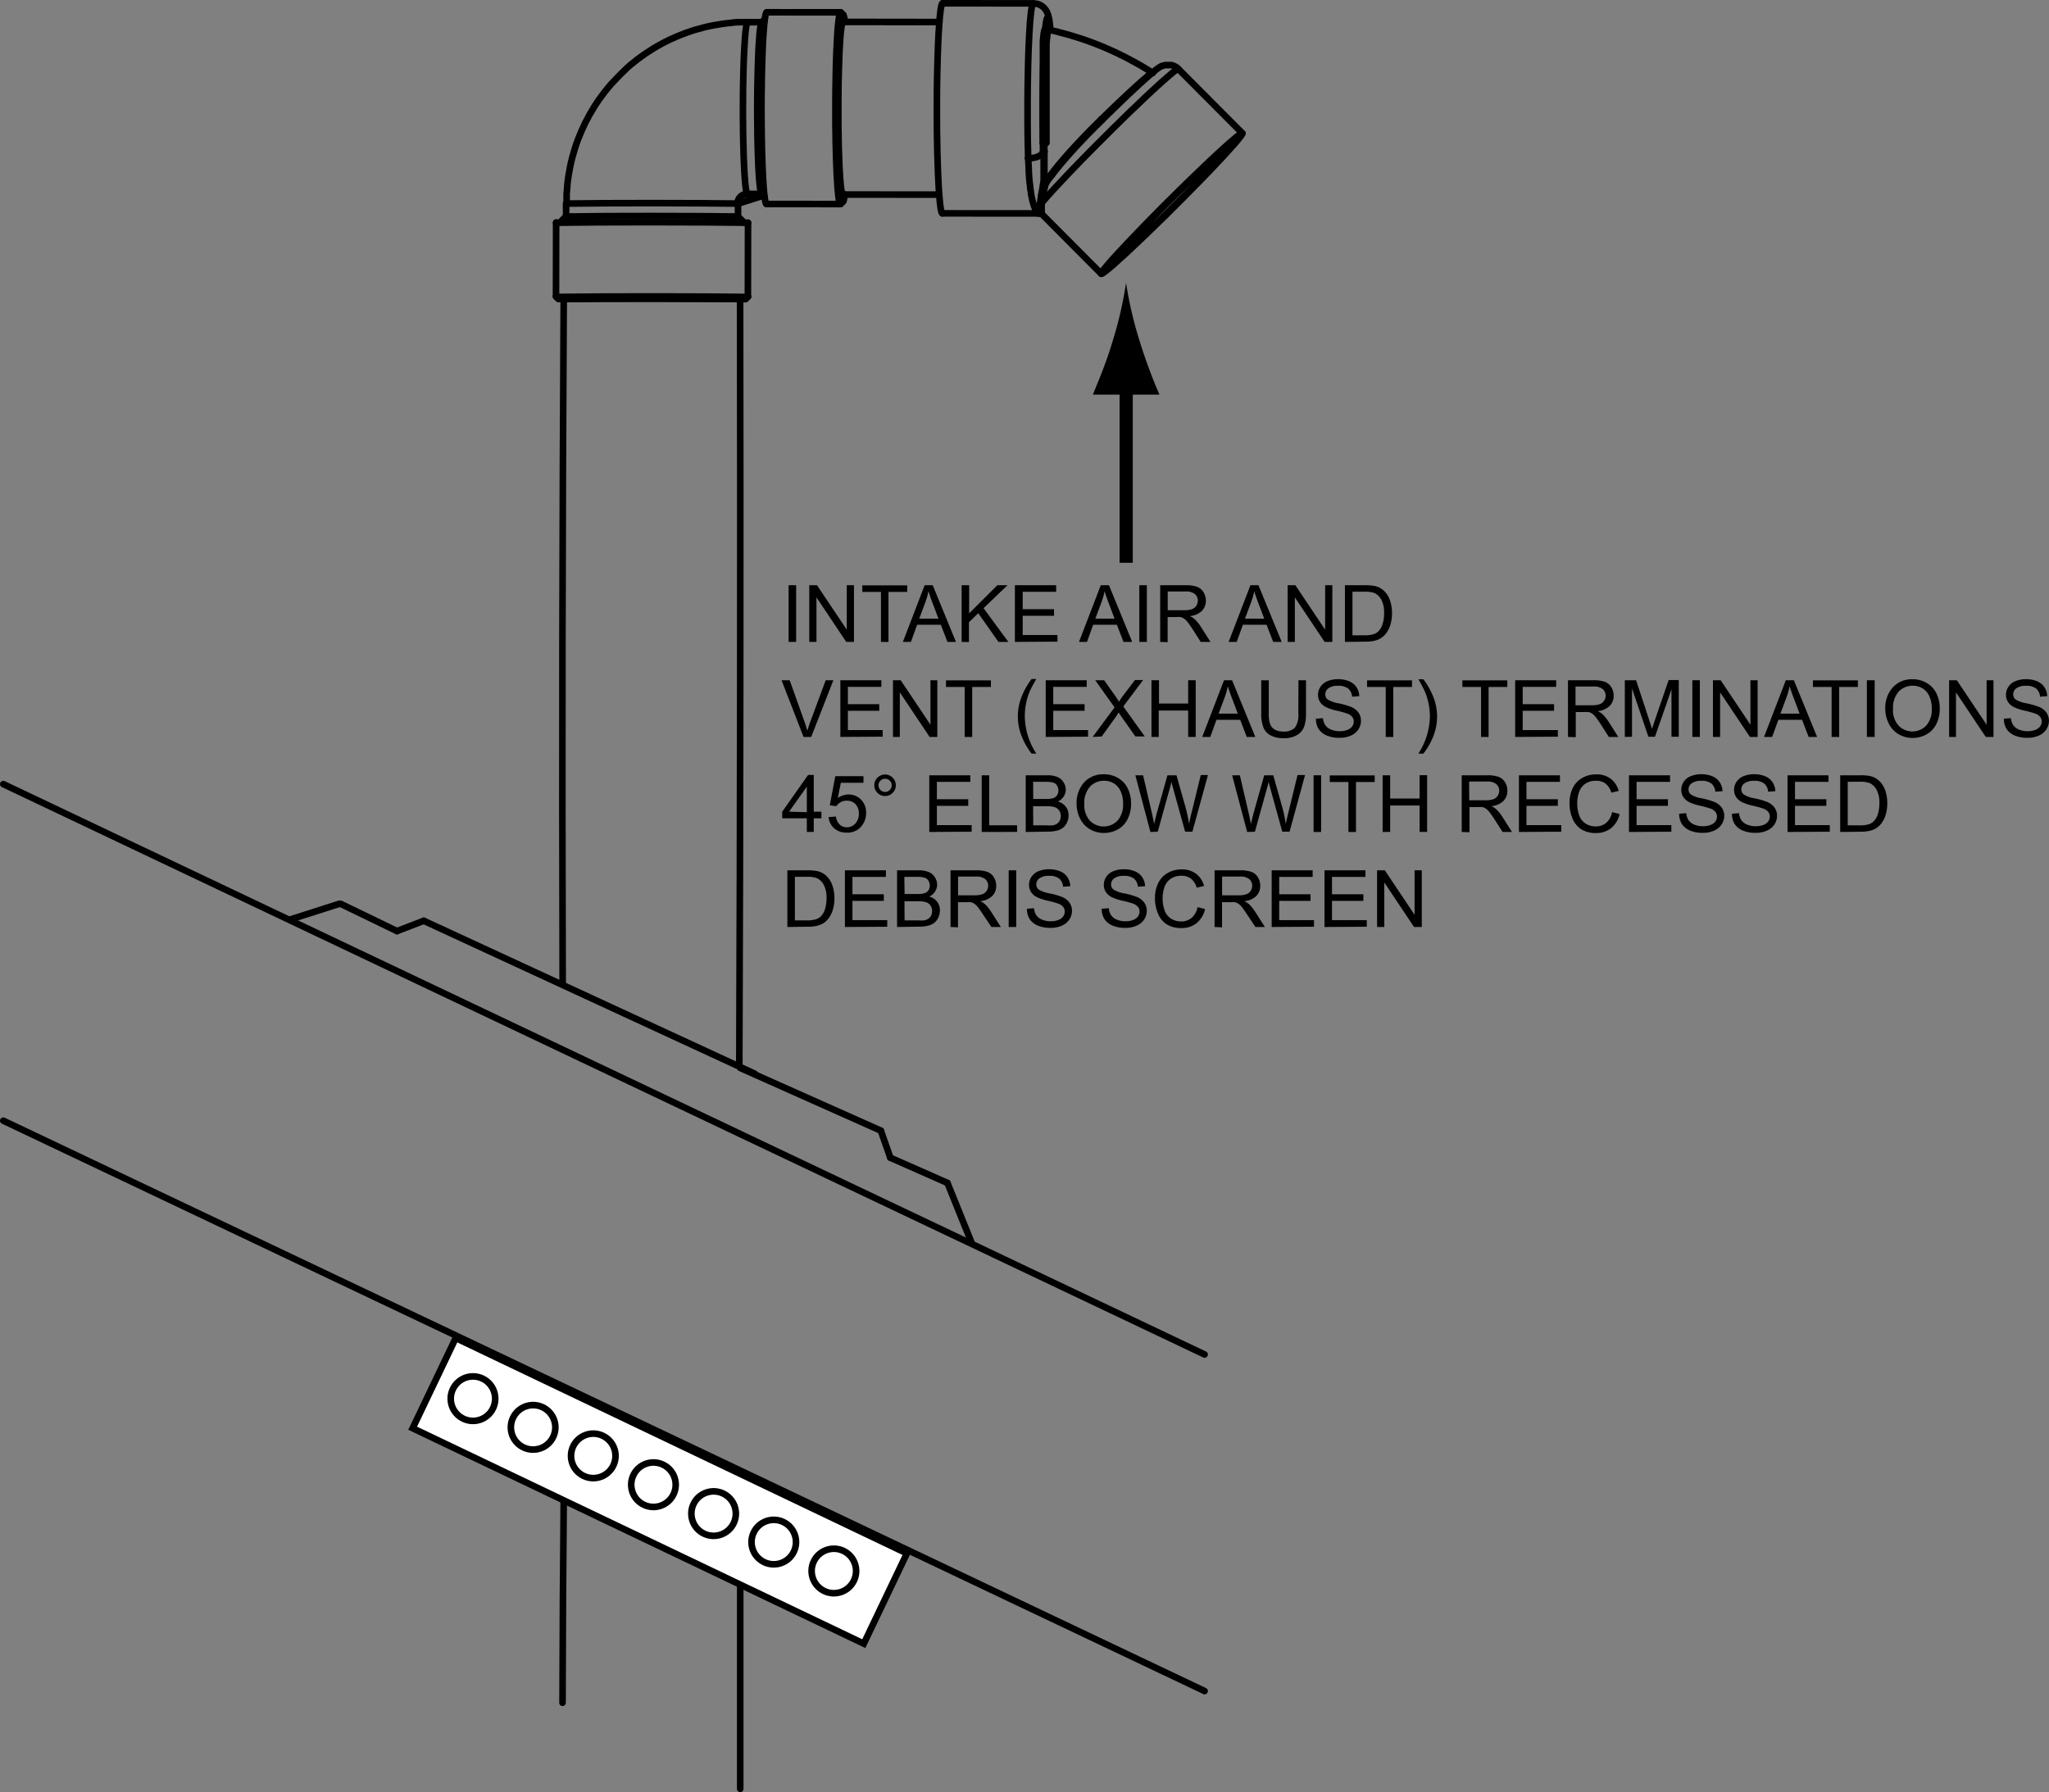 <svg id="arrows" xmlns="http://www.w3.org/2000/svg" viewBox="0 0 310.41 271.57"><rect x="0" y="0" width="310.41" height="271.57" fill="#808080" stroke="none"/><title>standard_vent_intake_air_terminations</title><path d="M112,161.33q.22-58,.12-116" style="fill:none;stroke:#000;stroke-linecap:round;stroke-linejoin:round"/><path d="M85.4,45.29q-.31,51.79-.16,103.57" style="fill:none;stroke:#000;stroke-linecap:round;stroke-linejoin:round"/><path d="M112.14,271.07q0-18.09,0-36.18" style="fill:none;stroke:#000;stroke-linecap:round;stroke-linejoin:round"/><path d="M85.4,227.29q-.15,15.37-.18,30.73" style="fill:none;stroke:#000;stroke-linecap:round;stroke-linejoin:round"/><line x1="127.36" y1="30.9" x2="127.72" y2="30.54" style="fill:none;stroke:#000;stroke-linecap:round;stroke-linejoin:round"/><g id="SPLINE"><line x1="127.75" y1="2.26" x2="127.39" y2="1.89" style="fill:none;stroke:#000;stroke-linecap:round;stroke-linejoin:round"/></g><g id="SPLINE-2" data-name="SPLINE"><line x1="127.35" y1="1.87" x2="116.16" y2="1.86" style="fill:none;stroke:#000;stroke-linecap:round;stroke-linejoin:round"/></g><line x1="116.12" y1="30.91" x2="127.32" y2="30.92" style="fill:none;stroke:#000;stroke-linecap:round;stroke-linejoin:round"/><line x1="84.23" y1="44.92" x2="84.59" y2="45.29" style="fill:none;stroke:#000;stroke-linecap:round;stroke-linejoin:round"/><line x1="112.94" y1="45.32" x2="113.3" y2="44.96" style="fill:none;stroke:#000;stroke-linecap:round;stroke-linejoin:round"/><line x1="113.3" y1="44.96" x2="113.32" y2="33.75" style="fill:none;stroke:#000;stroke-linecap:round;stroke-linejoin:round"/><line x1="84.25" y1="33.71" x2="84.23" y2="44.92" style="fill:none;stroke:#000;stroke-linecap:round;stroke-linejoin:round"/><line x1="112.73" y1="33.73" x2="111.8" y2="32.81" style="fill:none;stroke:#000;stroke-linecap:round;stroke-linejoin:round"/><line x1="85.76" y1="32.77" x2="84.84" y2="33.7" style="fill:none;stroke:#000;stroke-linecap:round;stroke-linejoin:round"/><g id="SPLINE-3" data-name="SPLINE"><line x1="115.86" y1="2.91" x2="115.39" y2="3.38" style="fill:none;stroke:#000;stroke-linecap:round;stroke-linejoin:round"/></g><line x1="115.6" y1="29.62" x2="115.83" y2="29.86" style="fill:none;stroke:#000;stroke-linecap:round;stroke-linejoin:round"/><g id="SPLINE-4" data-name="SPLINE"><line x1="115.41" y1="3.37" x2="113.26" y2="3.36" style="fill:none;stroke:#000;stroke-linecap:round;stroke-linejoin:round"/></g><path d="M113.26,3.36l-1,0h0c-.47,0-.94,0-1.4.09h0q-.7.06-1.4.16h0q-.7.1-1.39.23h0q-.69.13-1.37.3h0q-.68.17-1.36.37h0q-.67.2-1.34.44h0q-.66.24-1.31.51h0q-.65.27-1.28.57h0q-.63.3-1.25.64h0q-.62.33-1.22.7h0q-.6.37-1.18.76h0q-.58.4-1.14.82h0q-.56.43-1.1.88h0q-.54.45-1,.93h0q-.51.48-1,1h0q-.49.51-.95,1h0q-.46.53-.9,1.08h0q-.43.55-.84,1.13h0q-.41.57-.78,1.17h0q-.37.59-.72,1.21h0q-.34.61-.66,1.24h0q-.31.63-.59,1.28h0q-.28.65-.53,1.3h0q-.25.66-.46,1.33h0q-.21.67-.39,1.35h0q-.18.68-.32,1.37h0q-.14.69-.25,1.38h0q-.11.7-.18,1.4h0c0,.47-.09.93-.11,1.4h0c0,.45,0,.91,0,1.36" style="fill:none;stroke:#000;stroke-linecap:round;stroke-linejoin:round"/><line x1="111.8" y1="32.81" x2="111.81" y2="30.85" style="fill:none;stroke:#000;stroke-linecap:round;stroke-linejoin:round"/><line x1="85.76" y1="30.82" x2="85.76" y2="32.77" style="fill:none;stroke:#000;stroke-linecap:round;stroke-linejoin:round"/><line x1="127.68" y1="29.48" x2="142.28" y2="29.49" style="fill:none;stroke:#000;stroke-linecap:round;stroke-linejoin:round"/><g id="SPLINE-5" data-name="SPLINE"><line x1="142.31" y1="3.34" x2="127.71" y2="3.32" style="fill:none;stroke:#000;stroke-linecap:round;stroke-linejoin:round"/></g><g id="SPLINE-6" data-name="SPLINE"><line x1="188.21" y1="20.19" x2="178.52" y2="10.46" style="fill:none;stroke:#000;stroke-linecap:round;stroke-linejoin:round"/></g><g id="SPLINE-7" data-name="SPLINE"><line x1="157.74" y1="32.35" x2="166.83" y2="41.48" style="fill:none;stroke:#000;stroke-linecap:round;stroke-linejoin:round"/></g><g id="SPLINE-8" data-name="SPLINE"><path d="M166.91,18.22l-.52.51h0l-.13.13" style="fill:none;stroke:#000;stroke-linecap:round;stroke-linejoin:round"/></g><g id="SPLINE-9" data-name="SPLINE"><path d="M178.51,10.46l-.1-.11h0a1.62,1.62,0,0,0-.31-.23h0a2.43,2.43,0,0,0-.33-.16h0a2.14,2.14,0,0,0-.33-.1h0l-.32,0h-.3l-.27,0h0l-.23.05h0l-.2.07h0L176,10h0l-.16.08h0l-.16.1h0l-.2.13h0l-.31.22h0l-.32.26h0l-.34.28h0l-.4.35h0l-.43.38h0l-.46.42h0l-.5.45h0l-.53.49h0l-.56.52h0l-.59.55h0l-.61.58h0l-.63.6h0l-.65.63h0l-.66.64h0l-.68.66h0l-.68.67h0l-.17.17" style="fill:none;stroke:#000;stroke-linecap:round;stroke-linejoin:round"/></g><line x1="142.77" y1="32.33" x2="157.3" y2="32.34" style="fill:none;stroke:#000;stroke-linecap:round;stroke-linejoin:round"/><g id="SPLINE-10" data-name="SPLINE"><line x1="156.54" y1="0.51" x2="142.8" y2="0.5" style="fill:none;stroke:#000;stroke-linecap:round;stroke-linejoin:round"/></g><g id="SPLINE-11" data-name="SPLINE"><path d="M159.08,4.56l0-.34h0c0-.18,0-.35-.05-.51h0c0-.17,0-.32-.06-.47h0c0-.16,0-.3-.07-.44h0c0-.14-.06-.28-.09-.42h0c0-.09-.05-.18-.09-.28h0l-.08-.2h0l-.11-.21h0a2.25,2.25,0,0,0-.14-.22h0a2.35,2.35,0,0,0-.18-.23h0a2.26,2.26,0,0,0-.23-.22h0a2.24,2.24,0,0,0-.29-.2h0a2.16,2.16,0,0,0-.33-.16h0a2.61,2.61,0,0,0-.36-.1h0a1.47,1.47,0,0,0-.37,0h-.05" style="fill:none;stroke:#000;stroke-linecap:round;stroke-linejoin:round"/></g><g id="SPLINE-12" data-name="SPLINE"><path d="M174.64,11.06l-.87-.55h0q-.79-.49-1.6-.94h0q-.81-.45-1.64-.88h0q-.83-.42-1.67-.82h0q-.84-.39-1.7-.75h0q-.86-.36-1.73-.68h0q-.87-.33-1.75-.62h0q-.88-.29-1.78-.55h0c-.6-.17-1.19-.33-1.8-.48h0l-1.24-.29" style="fill:none;stroke:#000;stroke-linecap:round;stroke-linejoin:round"/></g><g id="SPLINE-13" data-name="SPLINE"><path d="M158.85,4.5l-.05,0h0" style="fill:none;stroke:#000;stroke-linecap:round;stroke-linejoin:round"/></g><g id="SPLINE-14" data-name="SPLINE"><path d="M157.3,32.34h.05a1.43,1.43,0,0,0,.29,0" style="fill:none;stroke:#000;stroke-linecap:round;stroke-linejoin:round"/></g><g id="SPLINE-15" data-name="SPLINE"><path d="M157.63,32.32h.06l0,0" style="fill:none;stroke:#000;stroke-linecap:round;stroke-linejoin:round"/></g><path d="M112.14,45.32c-6.61-.08-19.77-.11-26.38,0" style="fill:none;stroke:#000;stroke-linecap:round;stroke-linejoin:round"/><path d="M85.75,45.28H85.4" style="fill:none;stroke:#000;stroke-linecap:round;stroke-linejoin:round"/><polyline points="128 3.32 127.98 3.16 127.93 2.82 127.87 2.55 127.81 2.37 127.76 2.26 127.7 2.24 127.64 2.29 127.59 2.43 127.53 2.65 127.47 2.94 127.42 3.32 127.37 3.77 127.32 4.29 127.27 4.88 127.22 5.53 127.18 6.25 127.14 7.03 127.1 7.86 127.07 8.74 127.04 9.66 127.01 10.62 126.99 11.62 126.97 12.64 126.95 13.68 126.94 14.74 126.94 15.81 126.94 16.88 126.94 17.95 126.95 19.01 126.96 20.06 126.98 21.08 127 22.08 127.02 23.04 127.05 23.97 127.08 24.85 127.11 25.69 127.15 26.47 127.19 27.2 127.24 27.86 127.29 28.45 127.33 28.98 127.39 29.44 127.44 29.82 127.5 30.12 127.55 30.35 127.61 30.49 127.67 30.56 127.72 30.54 127.78 30.45 127.84 30.27 127.89 30.01 127.95 29.68 127.97 29.48" style="fill:none;stroke:#000;stroke-linecap:round;stroke-linejoin:round"/><polyline points="127.36 30.9 127.32 30.92 127.26 30.88 127.2 30.75 127.14 30.55 127.09 30.26 127.03 29.9 126.98 29.46 126.93 28.95 126.88 28.37 126.84 27.72 126.79 27.01 126.75 26.24 126.72 25.41 126.68 24.54 126.65 23.61 126.63 22.65 126.6 21.65 126.59 20.63 126.57 19.58 126.56 18.51 126.56 17.43 126.56 16.34 126.56 15.26 126.57 14.18 126.58 13.11 126.6 12.06 126.62 11.04 126.64 10.05 126.67 9.09 126.7 8.17 126.74 7.3 126.78 6.48 126.82 5.71 126.86 5.01 126.91 4.37 126.96 3.79 127.02 3.29 127.07 2.86 127.12 2.5 127.18 2.23 127.24 2.03 127.3 1.91 127.35 1.87 127.39 1.89" style="fill:none;stroke:#000;stroke-linecap:round;stroke-linejoin:round"/><polyline points="116.16 1.86 116.1 1.9 116.04 2.02 115.98 2.21 115.93 2.49 115.87 2.85 115.82 3.28 115.77 3.78 115.72 4.35 115.67 5 115.62 5.7 115.58 6.47 115.54 7.29 115.51 8.16 115.47 9.08 115.45 10.04 115.42 11.03 115.4 12.05 115.39 13.1 115.37 14.17 115.36 15.25 115.36 16.33 115.36 17.42 115.37 18.5 115.38 19.57 115.39 20.61 115.41 21.64 115.43 22.64 115.46 23.6 115.49 24.52 115.52 25.4 115.56 26.23 115.6 27 115.64 27.71 115.69 28.36 115.73 28.94 115.78 29.45 115.84 29.89 115.89 30.25 115.95 30.54 116.01 30.74 116.06 30.87 116.12 30.91 116.12 30.91" style="fill:none;stroke:#000;stroke-linecap:round;stroke-linejoin:round"/><polyline points="127.71 3.32 127.66 3.36 127.6 3.47 127.55 3.67 127.5 3.94 127.44 4.3 127.39 4.72 127.34 5.22 127.3 5.79 127.25 6.42 127.21 7.12 127.17 7.87 127.14 8.67 127.11 9.52 127.08 10.42 127.06 11.35 127.03 12.31 127.02 13.3 127.01 14.3 127 15.32 127 16.35 127 17.38 127 18.39 127.01 19.4 127.03 20.39 127.04 21.36 127.06 22.29 127.09 23.19 127.12 24.05 127.15 24.86 127.19 25.61 127.23 26.31 127.27 26.95 127.32 27.52 127.36 28.03 127.41 28.46 127.47 28.82 127.52 29.1 127.57 29.31 127.63 29.43 127.68 29.48 127.68 29.48" style="fill:none;stroke:#000;stroke-linecap:round;stroke-linejoin:round"/><polyline points="112.92 45.32 112.82 45.31 112.64 45.31 112.39 45.31 112.05 45.3 111.64 45.3 111.15 45.29 110.59 45.29 109.97 45.28 109.28 45.28 108.53 45.28 107.73 45.27 106.87 45.27 105.97 45.27 105.03 45.26 104.05 45.26 103.04 45.26 102 45.26 100.95 45.25 99.88 45.25 98.81 45.25 97.74 45.25 96.67 45.25 95.62 45.25 94.58 45.25 93.57 45.25 92.59 45.25 91.64 45.25 90.74 45.25 89.88 45.25 89.07 45.25 88.31 45.26 87.62 45.26 86.99 45.26 86.43 45.26 85.94 45.27 85.52 45.27 85.17 45.27 84.91 45.27 84.72 45.28 84.62 45.28 84.6 45.29 84.65 45.29 84.79 45.3 85.01 45.3 85.31 45.3 85.4 45.3" style="fill:none;stroke:#000;stroke-linecap:round;stroke-linejoin:round"/><polyline points="112.14 45.34 112.2 45.34 112.5 45.33 112.73 45.33 112.87 45.33 112.94 45.32 112.92 45.32" style="fill:none;stroke:#000;stroke-linecap:round;stroke-linejoin:round"/><line x1="113.28" y1="44.96" x2="113.3" y2="44.96" style="fill:none;stroke:#000;stroke-linecap:round;stroke-linejoin:round"/><path d="M113.28,45c-7.28-.1-21.76-.11-29,0" style="fill:none;stroke:#000;stroke-linecap:round;stroke-linejoin:round"/><path d="M113.32,33.75c-7.29-.1-21.78-.12-29.07,0" style="fill:none;stroke:#000;stroke-linecap:round;stroke-linejoin:round"/><path d="M111.8,32.81c-6.53-.09-19.51-.11-26,0" style="fill:none;stroke:#000;stroke-linecap:round;stroke-linejoin:round"/><line x1="115.6" y1="29.62" x2="115.36" y2="29.38" style="fill:none;stroke:#000;stroke-linecap:round;stroke-linejoin:round"/><polyline points="115.36 29.38 115.31 29.28 115.25 29.1 115.2 28.84 115.15 28.5 115.1 28.08 115.05 27.59 115 27.03 114.96 26.41 114.92 25.72 114.88 24.97 114.85 24.17 114.82 23.32 114.79 22.43 114.77 21.5 114.75 20.54 114.74 19.55 114.73 18.54 114.72 17.52 114.72 16.49 114.72 15.46 114.73 14.44 114.74 13.43 114.76 12.43 114.78 11.46 114.8 10.53 114.83 9.63 114.86 8.77 114.89 7.96 114.93 7.2 114.97 6.5 115.02 5.86 115.06 5.29 115.11 4.78 115.16 4.35 115.22 4 115.27 3.72 115.32 3.52 115.38 3.4 115.39 3.38" style="fill:none;stroke:#000;stroke-linecap:round;stroke-linejoin:round"/><line x1="115.6" y1="29.62" x2="115.6" y2="29.62" style="fill:none;stroke:#000;stroke-linecap:round;stroke-linejoin:round"/><line x1="113.2" y1="29.38" x2="115.36" y2="29.38" style="fill:none;stroke:#000;stroke-linecap:round;stroke-linejoin:round"/><path d="M113.2,29.38a1.47,1.47,0,0,0-1.45,1.22" style="fill:none;stroke:#000;stroke-linecap:round;stroke-linejoin:round"/><line x1="111.83" y1="30.85" x2="111.79" y2="30.85" style="fill:none;stroke:#000;stroke-linecap:round;stroke-linejoin:round"/><line x1="111.79" y1="30.85" x2="111.75" y2="30.85" style="fill:none;stroke:#000;stroke-linecap:round;stroke-linejoin:round"/><line x1="115.6" y1="29.62" x2="111.75" y2="30.85" style="fill:none;stroke:#000;stroke-linecap:round;stroke-linejoin:round"/><line x1="115.62" y1="29.64" x2="111.83" y2="30.85" style="fill:none;stroke:#000;stroke-linecap:round;stroke-linejoin:round"/><line x1="111.75" y1="30.85" x2="111.75" y2="30.6" style="fill:none;stroke:#000;stroke-linecap:round;stroke-linejoin:round"/><g id="LWPOLYLINE"><polyline points="188.19 20.18 188.1 20.2 187.96 20.28 187.76 20.42 187.5 20.61 187.19 20.86 186.84 21.16 186.43 21.51 185.97 21.91 185.47 22.36 184.93 22.86 184.34 23.39 183.72 23.97 183.07 24.59 182.39 25.23 181.68 25.91 180.95 26.61 180.2 27.34 179.44 28.08 178.66 28.84 177.88 29.61 177.1 30.39 176.32 31.16 175.55 31.94 174.79 32.71 174.04 33.47 173.31 34.22 172.6 34.95 171.93 35.66 171.27 36.34 170.66 36.99 170.08 37.61 169.53 38.19 169.04 38.73 168.58 39.23 168.18 39.69 167.82 40.1 167.52 40.46 167.27 40.77 167.07 41.02 166.93 41.22 166.85 41.37 166.82 41.46 166.85 41.49 166.94 41.47 167.09 41.38 167.28 41.25 167.54 41.05 167.85 40.81 168.21 40.51 168.62 40.16 169.07 39.75 169.57 39.3 170.12 38.81 170.7 38.27 171.32 37.69 171.97 37.08 172.65 36.43 173.36 35.76 174.09 35.05 174.84 34.33 175.6 33.58 176.38 32.83 177.16 32.06 177.94 31.28 178.72 30.5 179.49 29.73 180.25 28.95 181 28.19 181.73 27.45 182.44 26.72 183.12 26.01 183.77 25.33 184.38 24.68 184.97 24.06 185.51 23.48 186 22.93 186.46 22.43 186.86 21.98 187.22 21.57 187.52 21.21 187.77 20.9 187.97 20.64 188.11 20.44 188.19 20.3 188.22 20.21 188.19 20.18" style="fill:none;stroke:#000;stroke-linecap:round;stroke-linejoin:round"/></g><g id="LWPOLYLINE-2" data-name="LWPOLYLINE"><polyline points="176.82 30.78 176.1 31.5 175.39 32.22 174.69 32.93 174.01 33.63 173.35 34.31 172.72 34.97 172.12 35.6 171.54 36.2 171.01 36.77 170.52 37.3 170.07 37.8 169.66 38.24 169.31 38.65 169 39.01 168.75 39.31 168.55 39.56 168.41 39.77 168.32 39.91 168.29 40 168.31 40.03 168.4 40.01 168.54 39.92 168.73 39.79 168.98 39.6 169.28 39.35 169.64 39.05 170.04 38.7 170.48 38.3 170.97 37.86 171.5 37.37 172.07 36.84 172.68 36.28 173.31 35.68 173.96 35.05 174.64 34.4 175.34 33.72 176.05 33.03 176.77 32.32 177.49 31.6 178.22 30.88 178.94 30.16 179.65 29.44 180.35 28.73 181.03 28.04 181.69 27.36 182.32 26.7 182.93 26.07 183.5 25.47 184.03 24.9 184.52 24.36 184.97 23.87 185.38 23.42 185.73 23.02 186.04 22.66 186.29 22.36 186.49 22.1 186.63 21.9 186.72 21.76 186.75 21.67 186.73 21.64 186.64 21.66 186.5 21.74 186.31 21.88 186.06 22.07 185.76 22.32 185.41 22.62 185 22.96 184.56 23.36 184.07 23.81 183.54 24.29 182.97 24.82 182.37 25.39 181.74 25.98 181.08 26.61 180.4 27.27 179.7 27.94 178.99 28.64 178.27 29.35 177.55 30.06 176.82 30.78" style="fill:none;stroke:#000;stroke-linecap:round;stroke-linejoin:round"/></g><g id="SPLINE-16" data-name="SPLINE"><path d="M158.42,27.79l-.11.43h0l-.1.41h0q-.08.34-.15.64h0c0,.21-.08.4-.12.58h0c0,.17-.06.33-.08.48h0c0,.15,0,.29-.06.43" style="fill:none;stroke:#000;stroke-linecap:round;stroke-linejoin:round"/></g><g id="SPLINE-17" data-name="SPLINE"><path d="M166.65,18.48l-.53.53h0l-.82.83h0l-.84.86h0l-.83.87h0l-.78.84h0l-.76.84h0l-.75.85h0l-.71.83h0l-.61.75h0l-.57.72h0l-.07.09" style="fill:none;stroke:#000;stroke-linecap:round;stroke-linejoin:round"/></g><polyline points="142.77 32.33 142.76 32.33 142.7 32.28 142.64 32.16 142.58 31.95 142.52 31.67 142.47 31.3 142.41 30.87 142.36 30.35 142.31 29.77 142.26 29.12 142.21 28.4 142.17 27.63 142.13 26.79 142.09 25.9 142.06 24.97 142.03 23.99 142 22.97 141.98 21.92 141.96 20.84 141.94 19.74 141.94 18.62 141.93 17.49 141.93 16.35 141.93 15.22 141.94 14.09 141.95 12.97 141.97 11.87 141.99 10.8 142.02 9.75 142.04 8.73 142.08 7.76 142.11 6.83 142.15 5.95 142.19 5.12 142.24 4.35 142.29 3.64 142.34 2.99 142.39 2.42 142.45 1.91 142.5 1.48 142.56 1.13 142.62 0.85 142.68 0.65 142.74 0.54 142.8 0.5" style="fill:none;stroke:#000;stroke-linecap:round;stroke-linejoin:round"/><g id="SPLINE-18" data-name="SPLINE"><line x1="158.01" y1="23.05" x2="158" y2="21.68" style="fill:none;stroke:#000;stroke-linecap:round;stroke-linejoin:round"/></g><g id="LWPOLYLINE-3" data-name="LWPOLYLINE"><polyline points="158.01 23.05 157.92 23.24 157.76 23.42 157.53 23.58 157.25 23.72 156.92 23.84 156.55 23.92 156.16 23.97 155.76 23.99" style="fill:none;stroke:#000;stroke-linecap:round;stroke-linejoin:round"/></g><g id="SPLINE-19" data-name="SPLINE"><line x1="158.2" y1="21.63" x2="158.22" y2="23" style="fill:none;stroke:#000;stroke-linecap:round;stroke-linejoin:round"/></g><g id="SPLINE-20" data-name="SPLINE"><path d="M158.32,27.66l.47-.66h0l.52-.69h0l.58-.74h0l.63-.77h0l.69-.81h0l.72-.82h0l.78-.86h0l.8-.86h0l.8-.84h0l.81-.83h0l.84-.84h0l.84-.83" style="fill:none;stroke:#000;stroke-linecap:round;stroke-linejoin:round"/></g><g id="SPLINE-21" data-name="SPLINE"><path d="M158.22,23v.94h0q0,.5,0,1h0q0,.48,0,.95h0c0,.32,0,.62,0,.92h0c0,.3,0,.58,0,.87" style="fill:none;stroke:#000;stroke-linecap:round;stroke-linejoin:round"/></g><g id="ARC"><path d="M166.8,18.11a.2.2,0,0,0,.13.08" style="fill:none;stroke:#000;stroke-linecap:round;stroke-linejoin:round"/></g><g id="ARC-2" data-name="ARC"><path d="M158.42,27.79a.21.21,0,0,0-.1-.13" style="fill:none;stroke:#000;stroke-linecap:round;stroke-linejoin:round"/></g><g id="ARC-3" data-name="ARC"><path d="M158.2,21.63a.26.26,0,0,0-.2,0" style="fill:none;stroke:#000;stroke-linecap:round;stroke-linejoin:round"/></g><g id="SPLINE-22" data-name="SPLINE"><path d="M158,21.68c0-.65,0-1.31,0-2h0c0-.67,0-1.36,0-2h0c0-.38,0-.75,0-1.13h0c0-.38,0-.75,0-1.12h0q0-.57,0-1.14h0q0-.56,0-1.11h0q0-.52,0-1h0c0-.33,0-.66,0-1h0q0-.5,0-1h0q0-.47,0-.91h0c0-.28,0-.55,0-.82h0q0-.39,0-.76h0q0-.37,0-.71h0q0-.34,0-.64h0q0-.29.05-.54h0c0-.17,0-.32.05-.46h0c0-.14,0-.27.06-.39h0c0-.11,0-.21.06-.3h0a1.26,1.26,0,0,1,.06-.2h0l0,0" style="fill:none;stroke:#000;stroke-linecap:round;stroke-linejoin:round"/></g><g id="SPLINE-23" data-name="SPLINE"><line x1="158.78" y1="4.41" x2="158.82" y2="4.52" style="fill:none;stroke:#000;stroke-linecap:round;stroke-linejoin:round"/></g><g id="SPLINE-24" data-name="SPLINE"><path d="M158.11,27.72c0-.51,0-1,0-1.57h0c0-.56,0-1.15,0-1.77h0c0-.43,0-.87,0-1.32" style="fill:none;stroke:#000;stroke-linecap:round;stroke-linejoin:round"/></g><g id="SPLINE-25" data-name="SPLINE"><path d="M157.61,30.74c0-.25,0-.5.08-.79h0c0-.15,0-.31.07-.48h0c0-.17.06-.35.1-.54h0l.08-.43h0L158,28h0l.07-.32" style="fill:none;stroke:#000;stroke-linecap:round;stroke-linejoin:round"/></g><g id="ARC-4" data-name="ARC"><path d="M158.22,23a.24.24,0,0,0-.2.05" style="fill:none;stroke:#000;stroke-linecap:round;stroke-linejoin:round"/></g><g id="ARC-5" data-name="ARC"><path d="M158.32,27.66a.22.22,0,0,0-.21.06" style="fill:none;stroke:#000;stroke-linecap:round;stroke-linejoin:round"/></g><g id="ARC-6" data-name="ARC"><path d="M158.42,27.79a.53.53,0,0,0-.31-.07" style="fill:none;stroke:#000;stroke-linecap:round;stroke-linejoin:round"/></g><g id="ARC-7" data-name="ARC"><path d="M157.8,30.76a.19.19,0,0,0-.19,0" style="fill:none;stroke:#000;stroke-linecap:round;stroke-linejoin:round"/></g><polyline points="113.26 3.36 113.21 3.4 113.16 3.52 113.1 3.72 113.05 3.99 113 4.35 112.94 4.78 112.9 5.28 112.85 5.86 112.81 6.5 112.77 7.2 112.73 7.95 112.69 8.77 112.66 9.62 112.63 10.52 112.61 11.46 112.59 12.43 112.57 13.42 112.56 14.43 112.56 15.46 112.55 16.49 112.55 17.52 112.56 18.54 112.57 19.55 112.58 20.54 112.6 21.5 112.63 22.43 112.65 23.32 112.68 24.17 112.72 24.97 112.75 25.72 112.79 26.41 112.84 27.03 112.88 27.59 112.93 28.08 112.98 28.5 113.03 28.84 113.09 29.1 113.14 29.28 113.19 29.38" style="fill:none;stroke:#000;stroke-linecap:round;stroke-linejoin:round"/><line x1="111.79" y1="30.85" x2="111.81" y2="30.85" style="fill:none;stroke:#000;stroke-linecap:round;stroke-linejoin:round"/><path d="M111.79,30.85c-6.52-.09-19.5-.1-26,0" style="fill:none;stroke:#000;stroke-linecap:round;stroke-linejoin:round"/><g id="SPLINE-26" data-name="SPLINE"><path d="M157.8,30.76l0,.52h0c0,.16,0,.3,0,.42h0c0,.13,0,.24,0,.33h0a1.7,1.7,0,0,0,0,.22h0a.18.18,0,0,0,0,.1h0" style="fill:none;stroke:#000;stroke-linecap:round;stroke-linejoin:round"/></g><g id="LWPOLYLINE-4" data-name="LWPOLYLINE"><polyline points="178.52 10.46 178.49 10.45 178.41 10.47 178.26 10.55 178.06 10.69 177.81 10.88 177.5 11.13 177.14 11.44 176.73 11.79 176.27 12.19 175.76 12.65 175.22 13.14 174.63 13.68 174.01 14.26 173.35 14.88 172.67 15.53 171.96 16.21 171.22 16.91 170.47 17.64 169.71 18.39 168.93 19.15 168.15 19.92 167.37 20.7 166.59 21.48 165.81 22.26 165.05 23.03 164.3 23.79 163.57 24.54 162.86 25.27 162.18 25.98 161.53 26.66 160.92 27.31 160.34 27.93 159.8 28.51 159.3 29.05 158.85 29.55 158.45 30 158.1 30.41 157.8 30.76" style="fill:none;stroke:#000;stroke-linecap:round;stroke-linejoin:round"/></g><g id="SPLINE-27" data-name="SPLINE"><path d="M159.37,26.5l-.47.62h0l-.48.67" style="fill:none;stroke:#000;stroke-linecap:round;stroke-linejoin:round"/></g><g id="SPLINE-28" data-name="SPLINE"><path d="M157.3,32.33l-.06,0h0a.67.67,0,0,1-.13-.15h0a2.32,2.32,0,0,1-.14-.23h0c-.05-.09-.1-.2-.16-.32h0c-.05-.13-.11-.27-.16-.42h0q-.08-.24-.16-.52h0c-.05-.2-.11-.41-.16-.64h0q-.07-.34-.14-.73h0c0-.27-.09-.55-.12-.85h0c0-.3-.07-.61-.1-.93h0q-.08-.78-.12-1.66h0c0-.6-.06-1.23-.08-1.87" style="fill:none;stroke:#000;stroke-linecap:round;stroke-linejoin:round"/></g><g id="LWPOLYLINE-5" data-name="LWPOLYLINE"><polyline points="155.76 23.99 155.74 22.97 155.71 21.92 155.69 20.84 155.68 19.74 155.67 18.62 155.67 17.49 155.67 16.36 155.67 15.22 155.68 14.09 155.69 12.98 155.71 11.88 155.73 10.8 155.75 9.76 155.78 8.74 155.81 7.77 155.85 6.84 155.89 5.96 155.93 5.13 155.98 4.36 156.02 3.65 156.07 3.01 156.13 2.43 156.18 1.93 156.24 1.5 156.3 1.14 156.36 0.86 156.42 0.67 156.48 0.55 156.54 0.52" style="fill:none;stroke:#000;stroke-linecap:round;stroke-linejoin:round"/></g><g id="LWPOLYLINE-6" data-name="LWPOLYLINE"><polyline points="159.07 4.52 159.06 4.39 159 3.92 158.95 3.51 158.9 3.19 158.84 2.94 158.79 2.77 158.73 2.69 158.68 2.68 158.62 2.76 158.56 2.92 158.51 3.16 158.45 3.48 158.4 3.87 158.35 4.34 158.3 4.88 158.25 5.49 158.21 6.17 158.16 6.9 158.13 7.7 158.09 8.54 158.06 9.43 158.03 10.37 158.01 11.33 157.99 12.33 157.97 13.36 157.96 14.4 157.95 15.45 157.95 16.51 157.95 17.57 157.96 18.62 157.97 19.66 157.98 20.68 158 21.68" style="fill:none;stroke:#000;stroke-linecap:round;stroke-linejoin:round"/></g><g id="SPLINE-29" data-name="SPLINE"><path d="M158.85,4.51l0,0h0a.33.33,0,0,0-.06.11h0a1.9,1.9,0,0,0-.06.21h0c0,.08,0,.18-.05.29h0c0,.11,0,.23-.05.37h0c0,.14,0,.3-.05.46h0q0,.25-.05.55h0q0,.29,0,.61h0c0,.21,0,.44,0,.68h0c0,.24,0,.5,0,.77h0q0,.4,0,.83h0q0,.43,0,.88h0q0,.45,0,.93h0c0,.33,0,.66,0,1h0c0,.34,0,.68,0,1h0q0,.53,0,1.07h0q0,.54,0,1.09h0c0,.38,0,.76,0,1.14h0q0,.57,0,1.15h0c0,.66,0,1.32,0,2h0c0,.67,0,1.32,0,2" style="fill:none;stroke:#000;stroke-linecap:round;stroke-linejoin:round"/></g><g id="SPLINE-30" data-name="SPLINE"><path d="M166.8,18.11l.78-.76h0l.76-.74h0l.76-.73h0l.74-.7h0l.68-.64h0l.64-.6h0l.62-.57h0l.57-.52h0l.49-.44h0l.44-.38h0l.39-.33h0l.33-.27h0l.25-.19h0l.15-.1" style="fill:none;stroke:#000;stroke-linecap:round;stroke-linejoin:round"/></g><g id="SPLINE-31" data-name="SPLINE"><path d="M158.62,4.44l0-.08h0a0,0,0,0,1,.06,0h0s0,0,.06.07h0" style="fill:none;stroke:#000;stroke-linecap:round;stroke-linejoin:round"/></g><g id="SPLINE-32" data-name="SPLINE"><path d="M157.64,32.3a.07.07,0,0,1-.07,0h0a.86.86,0,0,1,0-.24h0c0-.11,0-.25,0-.41h0c0-.16,0-.35,0-.58h0l0-.29" style="fill:none;stroke:#000;stroke-linecap:round;stroke-linejoin:round"/></g><line x1="0.5" y1="118.82" x2="182.49" y2="205.25" style="fill:none;stroke:#000;stroke-linecap:round;stroke-linejoin:round"/><line x1="0.5" y1="169.82" x2="182.49" y2="256.25" style="fill:none;stroke:#000;stroke-linecap:round;stroke-linejoin:round"/><line x1="112.12" y1="161.82" x2="133.44" y2="171.33" style="fill:none;stroke:#000;stroke-linecap:round;stroke-linejoin:round"/><line x1="133.44" y1="171.33" x2="134.88" y2="175.43" style="fill:none;stroke:#000;stroke-linecap:round;stroke-linejoin:round"/><line x1="134.88" y1="175.43" x2="143.53" y2="179.25" style="fill:none;stroke:#000;stroke-linecap:round;stroke-linejoin:round"/><line x1="143.53" y1="179.25" x2="147.18" y2="188.29" style="fill:none;stroke:#000;stroke-linecap:round;stroke-linejoin:round"/><line x1="114.33" y1="162.7" x2="64.2" y2="139.53" style="fill:none;stroke:#000;stroke-linecap:round;stroke-linejoin:round"/><line x1="64.2" y1="139.53" x2="60.14" y2="141.09" style="fill:none;stroke:#000;stroke-linecap:round;stroke-linejoin:round"/><line x1="60.14" y1="141.09" x2="51.63" y2="136.97" style="fill:none;stroke:#000;stroke-linecap:round;stroke-linejoin:round"/><line x1="51.42" y1="136.95" x2="43.98" y2="139.33" style="fill:none;stroke:#000;stroke-linecap:round;stroke-linejoin:round"/><rect x="92.38" y="188.04" width="15.15" height="75.74" transform="translate(-146.98 218.74) rotate(-64.47)" style="fill:#fff;stroke:#000"/><circle cx="71.65" cy="211.93" r="3.37" transform="translate(-150.46 185.22) rotate(-64.46)" style="fill:#fff;stroke:#000"/><circle cx="80.77" cy="216.28" r="3.37" transform="translate(-149.21 195.96) rotate(-64.47)" style="fill:#fff;stroke:#000"/><circle cx="89.88" cy="220.63" r="3.37" transform="translate(-147.95 206.67) rotate(-64.48)" style="fill:#fff;stroke:#000"/><circle cx="98.99" cy="224.99" r="3.37" transform="translate(-146.69 217.34) rotate(-64.47)" style="fill:#fff;stroke:#000"/><circle cx="108.1" cy="229.34" r="3.37" transform="translate(-145.43 228.02) rotate(-64.46)" style="fill:#fff;stroke:#000"/><circle cx="117.22" cy="233.69" r="3.37" transform="translate(-144.17 238.78) rotate(-64.48)" style="fill:#fff;stroke:#000"/><circle cx="126.33" cy="238.04" r="3.37" transform="translate(-142.92 249.41) rotate(-64.46)" style="fill:#fff;stroke:#000"/><path d="M119.47,97.27V88.68h1.14v8.59Z"/><path d="M122.6,97.27V88.68h1.17l4.51,6.74V88.68h1.09v8.59H128.2l-4.51-6.75v6.75Z"/><path d="M133.46,97.27V89.7h-2.83v-1h6.81v1H134.6v7.58Z"/><path d="M136.78,97.27l3.3-8.59h1.22l3.52,8.59h-1.29l-1-2.6h-3.59l-.94,2.6Zm2.48-3.53h2.91l-.9-2.38q-.41-1.08-.61-1.78a11,11,0,0,1-.46,1.64Z"/><path d="M145.68,97.27V88.68h1.14v4.26l4.27-4.26h1.54L149,92.16l3.76,5.11h-1.5l-3.06-4.35-1.41,1.37v3Z"/><path d="M153.75,97.27V88.68H160v1h-5.07v2.63h4.75v1h-4.75v2.92h5.27v1Z"/><path d="M163.46,97.27l3.3-8.59H168l3.52,8.59H170.2l-1-2.6h-3.59l-.94,2.6Zm2.48-3.53h2.91l-.9-2.38q-.41-1.08-.61-1.78a11,11,0,0,1-.46,1.64Z"/><path d="M172.6,97.27V88.68h1.14v8.59Z"/><path d="M175.76,97.27V88.68h3.81a5.07,5.07,0,0,1,1.75.23,1.91,1.91,0,0,1,1,.82,2.44,2.44,0,0,1,.36,1.29,2.16,2.16,0,0,1-.59,1.54,3,3,0,0,1-1.83.8,3,3,0,0,1,.69.43,5.91,5.91,0,0,1,.94,1.14l1.49,2.34H181.9l-1.14-1.79q-.5-.77-.82-1.18a2.58,2.58,0,0,0-.58-.57,1.71,1.71,0,0,0-.52-.23,3.41,3.41,0,0,0-.63,0h-1.32v3.81Zm1.14-4.8h2.44a3.66,3.66,0,0,0,1.22-.16,1.3,1.3,0,0,0,.67-.52,1.39,1.39,0,0,0,.23-.77,1.28,1.28,0,0,0-.44-1,2.07,2.07,0,0,0-1.4-.39h-2.72Z"/><path d="M186.13,97.27l3.3-8.59h1.22l3.52,8.59h-1.29l-1-2.6h-3.59l-.94,2.6Zm2.48-3.53h2.91l-.9-2.38q-.41-1.08-.61-1.78a11,11,0,0,1-.46,1.64Z"/><path d="M195.07,97.27V88.68h1.17l4.51,6.74V88.68h1.09v8.59h-1.17l-4.51-6.75v6.75Z"/><path d="M203.75,97.27V88.68h3a7.18,7.18,0,0,1,1.53.12,2.91,2.91,0,0,1,1.26.62,3.49,3.49,0,0,1,1,1.47,5.76,5.76,0,0,1,.34,2,6,6,0,0,1-.23,1.73,4.21,4.21,0,0,1-.59,1.25,3.11,3.11,0,0,1-.78.78,3.19,3.19,0,0,1-1,.43,5.85,5.85,0,0,1-1.38.15Zm1.14-1h1.83a4.45,4.45,0,0,0,1.33-.16,1.91,1.91,0,0,0,.77-.45,2.71,2.71,0,0,0,.63-1.09,5.31,5.31,0,0,0,.23-1.66,4,4,0,0,0-.44-2.07,2.23,2.23,0,0,0-1.08-1,4.44,4.44,0,0,0-1.47-.18h-1.8Z"/><path d="M121.73,111.67l-3.33-8.59h1.23l2.23,6.24q.27.75.45,1.41.2-.7.46-1.41l2.32-6.24h1.16l-3.36,8.59Z"/><path d="M127.31,111.67v-8.59h6.21v1h-5.07v2.63h4.75v1h-4.75v2.92h5.27v1Z"/><path d="M135.28,111.67v-8.59h1.17l4.51,6.74v-6.74H142v8.59h-1.17l-4.51-6.75v6.75Z"/><path d="M146.14,111.67V104.1h-2.83v-1h6.81v1h-2.84v7.58Z"/><path d="M156.28,114.2a10.54,10.54,0,0,1-1.48-2.58,8.09,8.09,0,0,1-.15-5.73,11.23,11.23,0,0,1,1.63-3H157q-.71,1.22-.94,1.74a9.51,9.51,0,0,0-.56,1.69,9.8,9.8,0,0,0-.25,2.2A10.57,10.57,0,0,0,157,114.2Z"/><path d="M158.42,111.67v-8.59h6.21v1h-5.07v2.63h4.75v1h-4.75v2.92h5.27v1Z"/><path d="M165.53,111.67l3.32-4.48-2.93-4.11h1.35l1.56,2.2a12.53,12.53,0,0,1,.69,1.05,11.22,11.22,0,0,1,.68-1l1.73-2.28h1.24l-3,4,3.25,4.54H172l-2.16-3.06-.37-.57q-.29.47-.41.64l-2.16,3Z"/><path d="M174.44,111.67v-8.59h1.14v3.53H180v-3.53h1.14v8.59H180v-4h-4.46v4Z"/><path d="M182.13,111.67l3.3-8.59h1.22l3.52,8.59h-1.29l-1-2.6h-3.59l-.94,2.6Zm2.48-3.53h2.91l-.9-2.38q-.41-1.08-.61-1.78a11,11,0,0,1-.46,1.64Z"/><path d="M196.71,103.08h1.14v5a5.87,5.87,0,0,1-.29,2.06,2.51,2.51,0,0,1-1.06,1.24,3.75,3.75,0,0,1-2,.48,4.12,4.12,0,0,1-2-.42,2.37,2.37,0,0,1-1.1-1.2,5.74,5.74,0,0,1-.33-2.15v-5h1.14v5a4.83,4.83,0,0,0,.21,1.65,1.58,1.58,0,0,0,.71.82,2.48,2.48,0,0,0,1.24.29,2.37,2.37,0,0,0,1.79-.57,3.27,3.27,0,0,0,.53-2.19Z"/><path d="M199.35,108.91l1.07-.09a2.37,2.37,0,0,0,.35,1.06,1.94,1.94,0,0,0,.86.67,3.27,3.27,0,0,0,1.32.25,3.16,3.16,0,0,0,1.15-.19,1.59,1.59,0,0,0,.74-.53,1.23,1.23,0,0,0,.24-.74,1.12,1.12,0,0,0-.23-.71,1.74,1.74,0,0,0-.77-.51,15.12,15.12,0,0,0-1.53-.42,7.81,7.81,0,0,1-1.66-.54,2.33,2.33,0,0,1-.92-.8,2,2,0,0,1-.3-1.07,2.18,2.18,0,0,1,.37-1.22,2.29,2.29,0,0,1,1.08-.86,4.09,4.09,0,0,1,1.58-.29,4.31,4.31,0,0,1,1.68.31,2.43,2.43,0,0,1,1.12.91,2.6,2.6,0,0,1,.42,1.35l-1.09.08a1.76,1.76,0,0,0-.59-1.23,2.31,2.31,0,0,0-1.5-.42,2.4,2.4,0,0,0-1.5.38,1.13,1.13,0,0,0-.47.91,1,1,0,0,0,.33.76,4.53,4.53,0,0,0,1.71.61,11.34,11.34,0,0,1,1.9.55,2.6,2.6,0,0,1,1.11.88,2.13,2.13,0,0,1,.36,1.22,2.34,2.34,0,0,1-.39,1.29,2.58,2.58,0,0,1-1.13.94,3.93,3.93,0,0,1-1.66.34,4.94,4.94,0,0,1-2-.34,2.74,2.74,0,0,1-1.24-1A2.9,2.9,0,0,1,199.35,108.91Z"/><path d="M209.93,111.67V104.1H207.1v-1h6.81v1h-2.84v7.58Z"/><path d="M215.63,114.2h-.76a10.57,10.57,0,0,0,1.75-5.63,9.62,9.62,0,0,0-.25-2.19,9.19,9.19,0,0,0-.56-1.69,19.8,19.8,0,0,0-.94-1.76h.76a11.23,11.23,0,0,1,1.63,3,8.07,8.07,0,0,1-.16,5.73A10.73,10.73,0,0,1,215.63,114.2Z"/><path d="M224.37,111.67V104.1h-2.83v-1h6.81v1h-2.84v7.58Z"/><path d="M229.54,111.67v-8.59h6.21v1h-5.07v2.63h4.75v1h-4.75v2.92H236v1Z"/><path d="M237.54,111.67v-8.59h3.81a5.07,5.07,0,0,1,1.75.23,1.91,1.91,0,0,1,1,.82,2.44,2.44,0,0,1,.36,1.29,2.16,2.16,0,0,1-.59,1.54,3,3,0,0,1-1.83.8,3,3,0,0,1,.69.43,5.91,5.91,0,0,1,.94,1.14l1.49,2.34h-1.43l-1.14-1.79q-.5-.77-.82-1.18a2.58,2.58,0,0,0-.58-.57,1.71,1.71,0,0,0-.52-.23,3.41,3.41,0,0,0-.63,0h-1.32v3.81Zm1.14-4.8h2.44a3.66,3.66,0,0,0,1.22-.16,1.3,1.3,0,0,0,.67-.52,1.39,1.39,0,0,0,.23-.77,1.28,1.28,0,0,0-.44-1,2.07,2.07,0,0,0-1.4-.39h-2.72Z"/><path d="M246.15,111.67v-8.59h1.71l2,6.08q.28.85.41,1.27.15-.47.46-1.38l2.06-6h1.53v8.59h-1.1v-7.19l-2.5,7.19h-1l-2.48-7.31v7.31Z"/><path d="M256.38,111.67v-8.59h1.14v8.59Z"/><path d="M259.5,111.67v-8.59h1.17l4.51,6.74v-6.74h1.09v8.59h-1.17l-4.51-6.75v6.75Z"/><path d="M267.24,111.67l3.3-8.59h1.22l3.52,8.59H274l-1-2.6h-3.59l-.94,2.6Zm2.48-3.53h2.91l-.9-2.38q-.41-1.08-.61-1.78a11,11,0,0,1-.46,1.64Z"/><path d="M277.48,111.67V104.1h-2.83v-1h6.81v1h-2.84v7.58Z"/><path d="M282.82,111.67v-8.59H284v8.59Z"/><path d="M285.61,107.49a4.67,4.67,0,0,1,1.15-3.35,3.9,3.9,0,0,1,3-1.21,4.11,4.11,0,0,1,2.14.57,3.71,3.71,0,0,1,1.46,1.58,5.15,5.15,0,0,1,.5,2.31,5.06,5.06,0,0,1-.53,2.34,3.6,3.6,0,0,1-1.49,1.56,4.27,4.27,0,0,1-2.09.53,4.06,4.06,0,0,1-2.17-.59,3.77,3.77,0,0,1-1.45-1.6A4.85,4.85,0,0,1,285.61,107.49Zm1.17,0a3.44,3.44,0,0,0,.83,2.45,2.91,2.91,0,0,0,4.21,0,3.65,3.65,0,0,0,.83-2.56,4.4,4.4,0,0,0-.35-1.83,2.72,2.72,0,0,0-1-1.21,2.81,2.81,0,0,0-1.53-.43,2.91,2.91,0,0,0-2.08.83A3.7,3.7,0,0,0,286.79,107.51Z"/><path d="M295.28,111.67v-8.59h1.17l4.51,6.74v-6.74H302v8.59h-1.17l-4.51-6.75v6.75Z"/><path d="M303.57,108.91l1.07-.09a2.37,2.37,0,0,0,.35,1.06,1.94,1.94,0,0,0,.86.67,3.27,3.27,0,0,0,1.32.25,3.16,3.16,0,0,0,1.15-.19,1.59,1.59,0,0,0,.74-.53,1.23,1.23,0,0,0,.24-.74,1.12,1.12,0,0,0-.23-.71,1.74,1.74,0,0,0-.77-.51,15.12,15.12,0,0,0-1.53-.42,7.81,7.81,0,0,1-1.66-.54,2.33,2.33,0,0,1-.92-.8,2,2,0,0,1-.3-1.07,2.18,2.18,0,0,1,.37-1.22,2.29,2.29,0,0,1,1.08-.86,4.09,4.09,0,0,1,1.58-.29,4.31,4.31,0,0,1,1.68.31,2.43,2.43,0,0,1,1.12.91,2.6,2.6,0,0,1,.42,1.35l-1.09.08a1.76,1.76,0,0,0-.59-1.23,2.31,2.31,0,0,0-1.5-.42,2.4,2.4,0,0,0-1.5.38,1.13,1.13,0,0,0-.47.91,1,1,0,0,0,.33.76,4.53,4.53,0,0,0,1.71.61,11.34,11.34,0,0,1,1.9.55,2.6,2.6,0,0,1,1.11.88,2.13,2.13,0,0,1,.36,1.22,2.34,2.34,0,0,1-.39,1.29,2.58,2.58,0,0,1-1.13.94,3.93,3.93,0,0,1-1.66.34,4.94,4.94,0,0,1-2-.34,2.74,2.74,0,0,1-1.24-1A2.9,2.9,0,0,1,303.57,108.91Z"/><path d="M122.23,126.07V124h-3.73v-1l3.92-5.57h.86V123h1.16v1h-1.16v2.06Zm0-3v-3.87L119.54,123Z"/><path d="M125.53,123.82l1.11-.09a2,2,0,0,0,.57,1.22,1.55,1.55,0,0,0,1.08.41,1.68,1.68,0,0,0,1.29-.57,2.16,2.16,0,0,0,.53-1.52,2,2,0,0,0-.51-1.42,1.77,1.77,0,0,0-1.33-.52,1.84,1.84,0,0,0-.92.23,1.79,1.79,0,0,0-.64.6l-1-.13.83-4.41h4.27v1h-3.43l-.46,2.31a2.8,2.8,0,0,1,1.62-.54,2.57,2.57,0,0,1,1.9.78,2.72,2.72,0,0,1,.77,2,3.13,3.13,0,0,1-.68,2,2.72,2.72,0,0,1-2.26,1,2.78,2.78,0,0,1-1.91-.66A2.56,2.56,0,0,1,125.53,123.82Z"/><path d="M132.45,119a1.63,1.63,0,1,1,.48,1.15A1.56,1.56,0,0,1,132.45,119Zm.64,0a1,1,0,1,0,.29-.7A1,1,0,0,0,133.09,119Z"/><path d="M140.78,126.07v-8.59H147v1h-5.07v2.63h4.75v1h-4.75v2.92h5.27v1Z"/><path d="M148.72,126.07v-8.59h1.14v7.58h4.23v1Z"/><path d="M155.39,126.07v-8.59h3.22a4,4,0,0,1,1.58.26,2,2,0,0,1,.93.8,2.12,2.12,0,0,1,.34,1.13,2,2,0,0,1-.3,1,2.13,2.13,0,0,1-.9.79,2.24,2.24,0,0,1,1.2.78,2.09,2.09,0,0,1,.42,1.3,2.51,2.51,0,0,1-.25,1.12,2.17,2.17,0,0,1-.63.8,2.63,2.63,0,0,1-.94.42,5.72,5.72,0,0,1-1.39.14Zm1.14-5h1.86a4.14,4.14,0,0,0,1.08-.1,1.2,1.2,0,0,0,.65-.43,1.23,1.23,0,0,0,.22-.75,1.38,1.38,0,0,0-.21-.75,1,1,0,0,0-.59-.45,4.89,4.89,0,0,0-1.31-.12h-1.72Zm0,4h2.14a4.92,4.92,0,0,0,.77,0,1.85,1.85,0,0,0,.66-.23,1.24,1.24,0,0,0,.43-.48,1.49,1.49,0,0,0,.17-.72,1.43,1.43,0,0,0-.25-.83,1.3,1.3,0,0,0-.68-.5,4.23,4.23,0,0,0-1.26-.14h-2Z"/><path d="M163.1,121.89a4.67,4.67,0,0,1,1.15-3.35,3.9,3.9,0,0,1,3-1.21,4.11,4.11,0,0,1,2.14.57,3.71,3.71,0,0,1,1.46,1.58,5.15,5.15,0,0,1,.5,2.31,5.06,5.06,0,0,1-.53,2.34,3.6,3.6,0,0,1-1.49,1.56,4.27,4.27,0,0,1-2.09.53,4.06,4.06,0,0,1-2.17-.59,3.77,3.77,0,0,1-1.45-1.6A4.85,4.85,0,0,1,163.1,121.89Zm1.17,0a3.44,3.44,0,0,0,.83,2.45,2.91,2.91,0,0,0,4.21,0,3.65,3.65,0,0,0,.83-2.56,4.4,4.4,0,0,0-.35-1.83,2.72,2.72,0,0,0-1-1.21,2.81,2.81,0,0,0-1.53-.43,2.91,2.91,0,0,0-2.08.83A3.7,3.7,0,0,0,164.27,121.91Z"/><path d="M174.28,126.07,172,117.48h1.17l1.31,5.63q.21.88.36,1.76.33-1.38.39-1.59l1.63-5.8h1.37l1.23,4.35a23,23,0,0,1,.67,3q.16-.81.43-1.87l1.35-5.52H183l-2.36,8.59h-1.1l-1.81-6.54q-.23-.82-.27-1-.13.59-.25,1l-1.82,6.54Z"/><path d="M188.94,126.07l-2.28-8.59h1.17l1.31,5.63q.21.88.36,1.76.33-1.38.39-1.59l1.63-5.8h1.37l1.23,4.35a23,23,0,0,1,.67,3q.16-.81.43-1.87l1.35-5.52h1.14l-2.35,8.59h-1.1l-1.81-6.54q-.23-.82-.27-1-.13.59-.25,1l-1.82,6.54Z"/><path d="M199,126.07v-8.59h1.14v8.59Z"/><path d="M204.28,126.07V118.5h-2.83v-1h6.81v1h-2.84v7.58Z"/><path d="M209.46,126.07v-8.59h1.14V121h4.46v-3.53h1.14v8.59h-1.14v-4H210.6v4Z"/><path d="M221.44,126.07v-8.59h3.81a5.07,5.07,0,0,1,1.75.23,1.91,1.91,0,0,1,1,.82,2.44,2.44,0,0,1,.36,1.29,2.16,2.16,0,0,1-.59,1.54,3,3,0,0,1-1.83.8,3,3,0,0,1,.69.43,5.91,5.91,0,0,1,.94,1.14l1.49,2.34h-1.43l-1.14-1.79q-.5-.77-.82-1.18a2.58,2.58,0,0,0-.58-.57,1.71,1.71,0,0,0-.52-.23,3.41,3.41,0,0,0-.63,0h-1.32v3.81Zm1.14-4.8H225a3.66,3.66,0,0,0,1.22-.16,1.3,1.3,0,0,0,.67-.52,1.39,1.39,0,0,0,.23-.77,1.28,1.28,0,0,0-.44-1,2.07,2.07,0,0,0-1.4-.39h-2.72Z"/><path d="M230.11,126.07v-8.59h6.21v1h-5.07v2.63H236v1h-4.75v2.92h5.27v1Z"/><path d="M244.22,123.06l1.14.29a3.83,3.83,0,0,1-1.29,2.14,3.54,3.54,0,0,1-2.27.74,4.08,4.08,0,0,1-2.26-.57,3.53,3.53,0,0,1-1.32-1.64,5.84,5.84,0,0,1-.45-2.3,5.06,5.06,0,0,1,.51-2.34,3.51,3.51,0,0,1,1.46-1.52,4.26,4.26,0,0,1,2.08-.52A3.52,3.52,0,0,1,244,118a3.41,3.41,0,0,1,1.22,1.85l-1.12.26a2.65,2.65,0,0,0-.87-1.37,2.31,2.31,0,0,0-1.43-.43,2.78,2.78,0,0,0-1.66.47,2.51,2.51,0,0,0-.93,1.27,5.13,5.13,0,0,0-.27,1.65,5.24,5.24,0,0,0,.32,1.91,2.38,2.38,0,0,0,1,1.22,2.79,2.79,0,0,0,1.46.4,2.44,2.44,0,0,0,1.62-.55A2.82,2.82,0,0,0,244.22,123.06Z"/><path d="M246.78,126.07v-8.59H253v1h-5.07v2.63h4.75v1h-4.75v2.92h5.27v1Z"/><path d="M254.38,123.31l1.07-.09a2.37,2.37,0,0,0,.35,1.06,1.94,1.94,0,0,0,.86.67,3.27,3.27,0,0,0,1.32.25,3.16,3.16,0,0,0,1.15-.19,1.59,1.59,0,0,0,.74-.53,1.23,1.23,0,0,0,.24-.74,1.12,1.12,0,0,0-.23-.71,1.74,1.74,0,0,0-.77-.51,15.12,15.12,0,0,0-1.53-.42,7.81,7.81,0,0,1-1.66-.54,2.33,2.33,0,0,1-.92-.8,2,2,0,0,1-.3-1.07,2.18,2.18,0,0,1,.37-1.22,2.29,2.29,0,0,1,1.08-.86,4.09,4.09,0,0,1,1.58-.29,4.31,4.31,0,0,1,1.68.31,2.43,2.43,0,0,1,1.12.91,2.6,2.6,0,0,1,.42,1.35l-1.09.08a1.76,1.76,0,0,0-.59-1.23,2.31,2.31,0,0,0-1.5-.42,2.4,2.4,0,0,0-1.5.38,1.13,1.13,0,0,0-.47.91,1,1,0,0,0,.33.76,4.53,4.53,0,0,0,1.71.61,11.34,11.34,0,0,1,1.9.55,2.6,2.6,0,0,1,1.11.88,2.13,2.13,0,0,1,.36,1.22,2.34,2.34,0,0,1-.39,1.29,2.58,2.58,0,0,1-1.13.94,3.93,3.93,0,0,1-1.66.34,4.94,4.94,0,0,1-2-.34,2.74,2.74,0,0,1-1.24-1A2.9,2.9,0,0,1,254.38,123.31Z"/><path d="M262.38,123.31l1.07-.09a2.37,2.37,0,0,0,.35,1.06,1.94,1.94,0,0,0,.86.67,3.27,3.27,0,0,0,1.32.25,3.16,3.16,0,0,0,1.15-.19,1.59,1.59,0,0,0,.74-.53,1.23,1.23,0,0,0,.24-.74,1.12,1.12,0,0,0-.23-.71,1.74,1.74,0,0,0-.77-.51,15.12,15.12,0,0,0-1.53-.42,7.81,7.81,0,0,1-1.66-.54,2.33,2.33,0,0,1-.92-.8,2,2,0,0,1-.3-1.07,2.18,2.18,0,0,1,.37-1.22,2.29,2.29,0,0,1,1.08-.86,4.09,4.09,0,0,1,1.58-.29,4.31,4.31,0,0,1,1.68.31,2.43,2.43,0,0,1,1.12.91,2.6,2.6,0,0,1,.42,1.35l-1.09.08a1.76,1.76,0,0,0-.59-1.23,2.31,2.31,0,0,0-1.5-.42,2.4,2.4,0,0,0-1.5.38,1.13,1.13,0,0,0-.47.91,1,1,0,0,0,.33.76,4.53,4.53,0,0,0,1.71.61,11.34,11.34,0,0,1,1.9.55,2.6,2.6,0,0,1,1.11.88,2.13,2.13,0,0,1,.36,1.22,2.34,2.34,0,0,1-.39,1.29,2.58,2.58,0,0,1-1.13.94,3.93,3.93,0,0,1-1.66.34,4.94,4.94,0,0,1-2-.34,2.74,2.74,0,0,1-1.24-1A2.9,2.9,0,0,1,262.38,123.31Z"/><path d="M270.8,126.07v-8.59H277v1h-5.07v2.63h4.75v1h-4.75v2.92h5.27v1Z"/><path d="M278.78,126.07v-8.59h3a7.18,7.18,0,0,1,1.53.12,2.91,2.91,0,0,1,1.26.62,3.49,3.49,0,0,1,1,1.47,5.76,5.76,0,0,1,.34,2,6,6,0,0,1-.23,1.73,4.21,4.21,0,0,1-.59,1.25,3.11,3.11,0,0,1-.78.78,3.19,3.19,0,0,1-1,.43,5.85,5.85,0,0,1-1.38.15Zm1.14-1h1.83a4.45,4.45,0,0,0,1.33-.16,1.91,1.91,0,0,0,.77-.45,2.71,2.71,0,0,0,.63-1.09,5.31,5.31,0,0,0,.23-1.66,4,4,0,0,0-.44-2.07,2.23,2.23,0,0,0-1.08-1,4.44,4.44,0,0,0-1.47-.18h-1.8Z"/><path d="M119.28,140.47v-8.59h3a7.18,7.18,0,0,1,1.53.12,2.91,2.91,0,0,1,1.26.62,3.49,3.49,0,0,1,1,1.47,5.76,5.76,0,0,1,.34,2,6,6,0,0,1-.23,1.73,4.21,4.21,0,0,1-.59,1.25,3.11,3.11,0,0,1-.78.78,3.19,3.19,0,0,1-1,.43,5.85,5.85,0,0,1-1.38.15Zm1.14-1h1.83a4.45,4.45,0,0,0,1.33-.16,1.91,1.91,0,0,0,.77-.45,2.71,2.71,0,0,0,.63-1.09,5.31,5.31,0,0,0,.23-1.66,4,4,0,0,0-.44-2.07,2.23,2.23,0,0,0-1.08-1,4.44,4.44,0,0,0-1.47-.18h-1.8Z"/><path d="M128,140.47v-8.59h6.21v1h-5.07v2.63h4.75v1h-4.75v2.92h5.27v1Z"/><path d="M135.9,140.47v-8.59h3.22a4,4,0,0,1,1.58.26,2,2,0,0,1,.93.8,2.12,2.12,0,0,1,.34,1.13,2,2,0,0,1-.3,1,2.13,2.13,0,0,1-.9.79,2.24,2.24,0,0,1,1.2.78,2.09,2.09,0,0,1,.42,1.3,2.51,2.51,0,0,1-.25,1.12,2.17,2.17,0,0,1-.63.8,2.63,2.63,0,0,1-.94.42,5.72,5.72,0,0,1-1.39.14Zm1.14-5h1.86a4.14,4.14,0,0,0,1.08-.1,1.2,1.2,0,0,0,.65-.43,1.23,1.23,0,0,0,.22-.75,1.38,1.38,0,0,0-.21-.75,1,1,0,0,0-.59-.45,4.89,4.89,0,0,0-1.31-.12H137Zm0,4h2.14a4.92,4.92,0,0,0,.77,0,1.85,1.85,0,0,0,.66-.23,1.24,1.24,0,0,0,.43-.48,1.49,1.49,0,0,0,.17-.72,1.43,1.43,0,0,0-.25-.83,1.3,1.3,0,0,0-.68-.5,4.23,4.23,0,0,0-1.26-.14h-2Z"/><path d="M144,140.47v-8.59h3.81a5.07,5.07,0,0,1,1.75.23,1.91,1.91,0,0,1,1,.82,2.44,2.44,0,0,1,.36,1.29,2.16,2.16,0,0,1-.59,1.54,3,3,0,0,1-1.83.8,3,3,0,0,1,.69.43,5.91,5.91,0,0,1,.94,1.14l1.49,2.34h-1.43L149,138.69q-.5-.77-.82-1.18a2.58,2.58,0,0,0-.58-.57,1.71,1.71,0,0,0-.52-.23,3.41,3.41,0,0,0-.63,0h-1.32v3.81Zm1.14-4.8h2.44a3.66,3.66,0,0,0,1.22-.16,1.3,1.3,0,0,0,.67-.52,1.39,1.39,0,0,0,.23-.77,1.28,1.28,0,0,0-.44-1,2.07,2.07,0,0,0-1.4-.39h-2.72Z"/><path d="M152.81,140.47v-8.59h1.14v8.59Z"/><path d="M155.57,137.71l1.07-.09a2.37,2.37,0,0,0,.35,1.06,1.94,1.94,0,0,0,.86.67,3.27,3.27,0,0,0,1.32.25,3.16,3.16,0,0,0,1.15-.19,1.59,1.59,0,0,0,.74-.53,1.23,1.23,0,0,0,.24-.74,1.12,1.12,0,0,0-.23-.71,1.74,1.74,0,0,0-.77-.51,15.12,15.12,0,0,0-1.53-.42,7.81,7.81,0,0,1-1.66-.54,2.33,2.33,0,0,1-.92-.8,2,2,0,0,1-.3-1.07,2.18,2.18,0,0,1,.37-1.22,2.29,2.29,0,0,1,1.08-.86,4.09,4.09,0,0,1,1.58-.29,4.31,4.31,0,0,1,1.68.31,2.43,2.43,0,0,1,1.12.91,2.6,2.6,0,0,1,.42,1.35l-1.09.08a1.76,1.76,0,0,0-.59-1.23,2.31,2.31,0,0,0-1.5-.42,2.4,2.4,0,0,0-1.5.38,1.13,1.13,0,0,0-.47.91,1,1,0,0,0,.33.76,4.53,4.53,0,0,0,1.71.61,11.34,11.34,0,0,1,1.9.55,2.6,2.6,0,0,1,1.11.88,2.13,2.13,0,0,1,.36,1.22,2.34,2.34,0,0,1-.39,1.29,2.58,2.58,0,0,1-1.13.94,3.93,3.93,0,0,1-1.66.34,4.94,4.94,0,0,1-2-.34,2.74,2.74,0,0,1-1.24-1A2.9,2.9,0,0,1,155.57,137.71Z"/><path d="M166.9,137.71l1.07-.09a2.37,2.37,0,0,0,.35,1.06,1.94,1.94,0,0,0,.86.67,3.27,3.27,0,0,0,1.32.25,3.16,3.16,0,0,0,1.15-.19,1.59,1.59,0,0,0,.74-.53,1.23,1.23,0,0,0,.24-.74,1.12,1.12,0,0,0-.23-.71,1.74,1.74,0,0,0-.77-.51,15.12,15.12,0,0,0-1.53-.42,7.81,7.81,0,0,1-1.66-.54,2.33,2.33,0,0,1-.92-.8,2,2,0,0,1-.3-1.07,2.18,2.18,0,0,1,.37-1.22,2.29,2.29,0,0,1,1.08-.86,4.09,4.09,0,0,1,1.58-.29,4.31,4.31,0,0,1,1.68.31,2.43,2.43,0,0,1,1.12.91,2.6,2.6,0,0,1,.42,1.35l-1.09.08a1.76,1.76,0,0,0-.59-1.23,2.31,2.31,0,0,0-1.5-.42,2.4,2.4,0,0,0-1.5.38,1.13,1.13,0,0,0-.47.91,1,1,0,0,0,.33.76,4.53,4.53,0,0,0,1.71.61,11.34,11.34,0,0,1,1.9.55,2.6,2.6,0,0,1,1.11.88,2.13,2.13,0,0,1,.36,1.22,2.34,2.34,0,0,1-.39,1.29,2.58,2.58,0,0,1-1.13.94,3.93,3.93,0,0,1-1.66.34,4.94,4.94,0,0,1-2-.34,2.74,2.74,0,0,1-1.24-1A2.9,2.9,0,0,1,166.9,137.71Z"/><path d="M181.42,137.46l1.14.29a3.83,3.83,0,0,1-1.29,2.14,3.54,3.54,0,0,1-2.27.74,4.08,4.08,0,0,1-2.26-.57,3.53,3.53,0,0,1-1.32-1.64,5.84,5.84,0,0,1-.45-2.3,5.06,5.06,0,0,1,.51-2.34,3.51,3.51,0,0,1,1.46-1.52,4.26,4.26,0,0,1,2.08-.52,3.52,3.52,0,0,1,2.17.66,3.41,3.41,0,0,1,1.22,1.85l-1.12.26a2.65,2.65,0,0,0-.87-1.37,2.31,2.31,0,0,0-1.43-.43,2.78,2.78,0,0,0-1.66.47,2.51,2.51,0,0,0-.93,1.27,5.13,5.13,0,0,0-.27,1.65,5.24,5.24,0,0,0,.32,1.91,2.38,2.38,0,0,0,1,1.22,2.79,2.79,0,0,0,1.46.4,2.44,2.44,0,0,0,1.62-.55A2.82,2.82,0,0,0,181.42,137.46Z"/><path d="M184,140.47v-8.59h3.81a5.07,5.07,0,0,1,1.75.23,1.91,1.91,0,0,1,1,.82,2.44,2.44,0,0,1,.36,1.29,2.16,2.16,0,0,1-.59,1.54,3,3,0,0,1-1.83.8,3,3,0,0,1,.69.43,5.91,5.91,0,0,1,.94,1.14l1.49,2.34h-1.43L189,138.69q-.5-.77-.82-1.18a2.58,2.58,0,0,0-.58-.57,1.71,1.71,0,0,0-.52-.23,3.41,3.41,0,0,0-.63,0h-1.32v3.81Zm1.14-4.8h2.44a3.66,3.66,0,0,0,1.22-.16,1.3,1.3,0,0,0,.67-.52,1.39,1.39,0,0,0,.23-.77,1.28,1.28,0,0,0-.44-1,2.07,2.07,0,0,0-1.4-.39h-2.72Z"/><path d="M192.65,140.47v-8.59h6.21v1h-5.07v2.63h4.75v1h-4.75v2.92h5.27v1Z"/><path d="M200.65,140.47v-8.59h6.21v1h-5.07v2.63h4.75v1h-4.75v2.92h5.27v1Z"/><path d="M208.62,140.47v-8.59h1.17l4.51,6.74v-6.74h1.09v8.59h-1.17l-4.51-6.75v6.75Z"/><line x1="170.61" y1="85.28" x2="170.61" y2="56.41" style="fill:none;stroke:#000;stroke-width:2px"/><path d="M168.56,51.69c-1,3.31-1.92,5.46-3,8.11h10.09a79.19,79.19,0,0,1-3-8.11,59.14,59.14,0,0,1-2.06-8.83A59.24,59.24,0,0,1,168.56,51.69Z"/></svg>